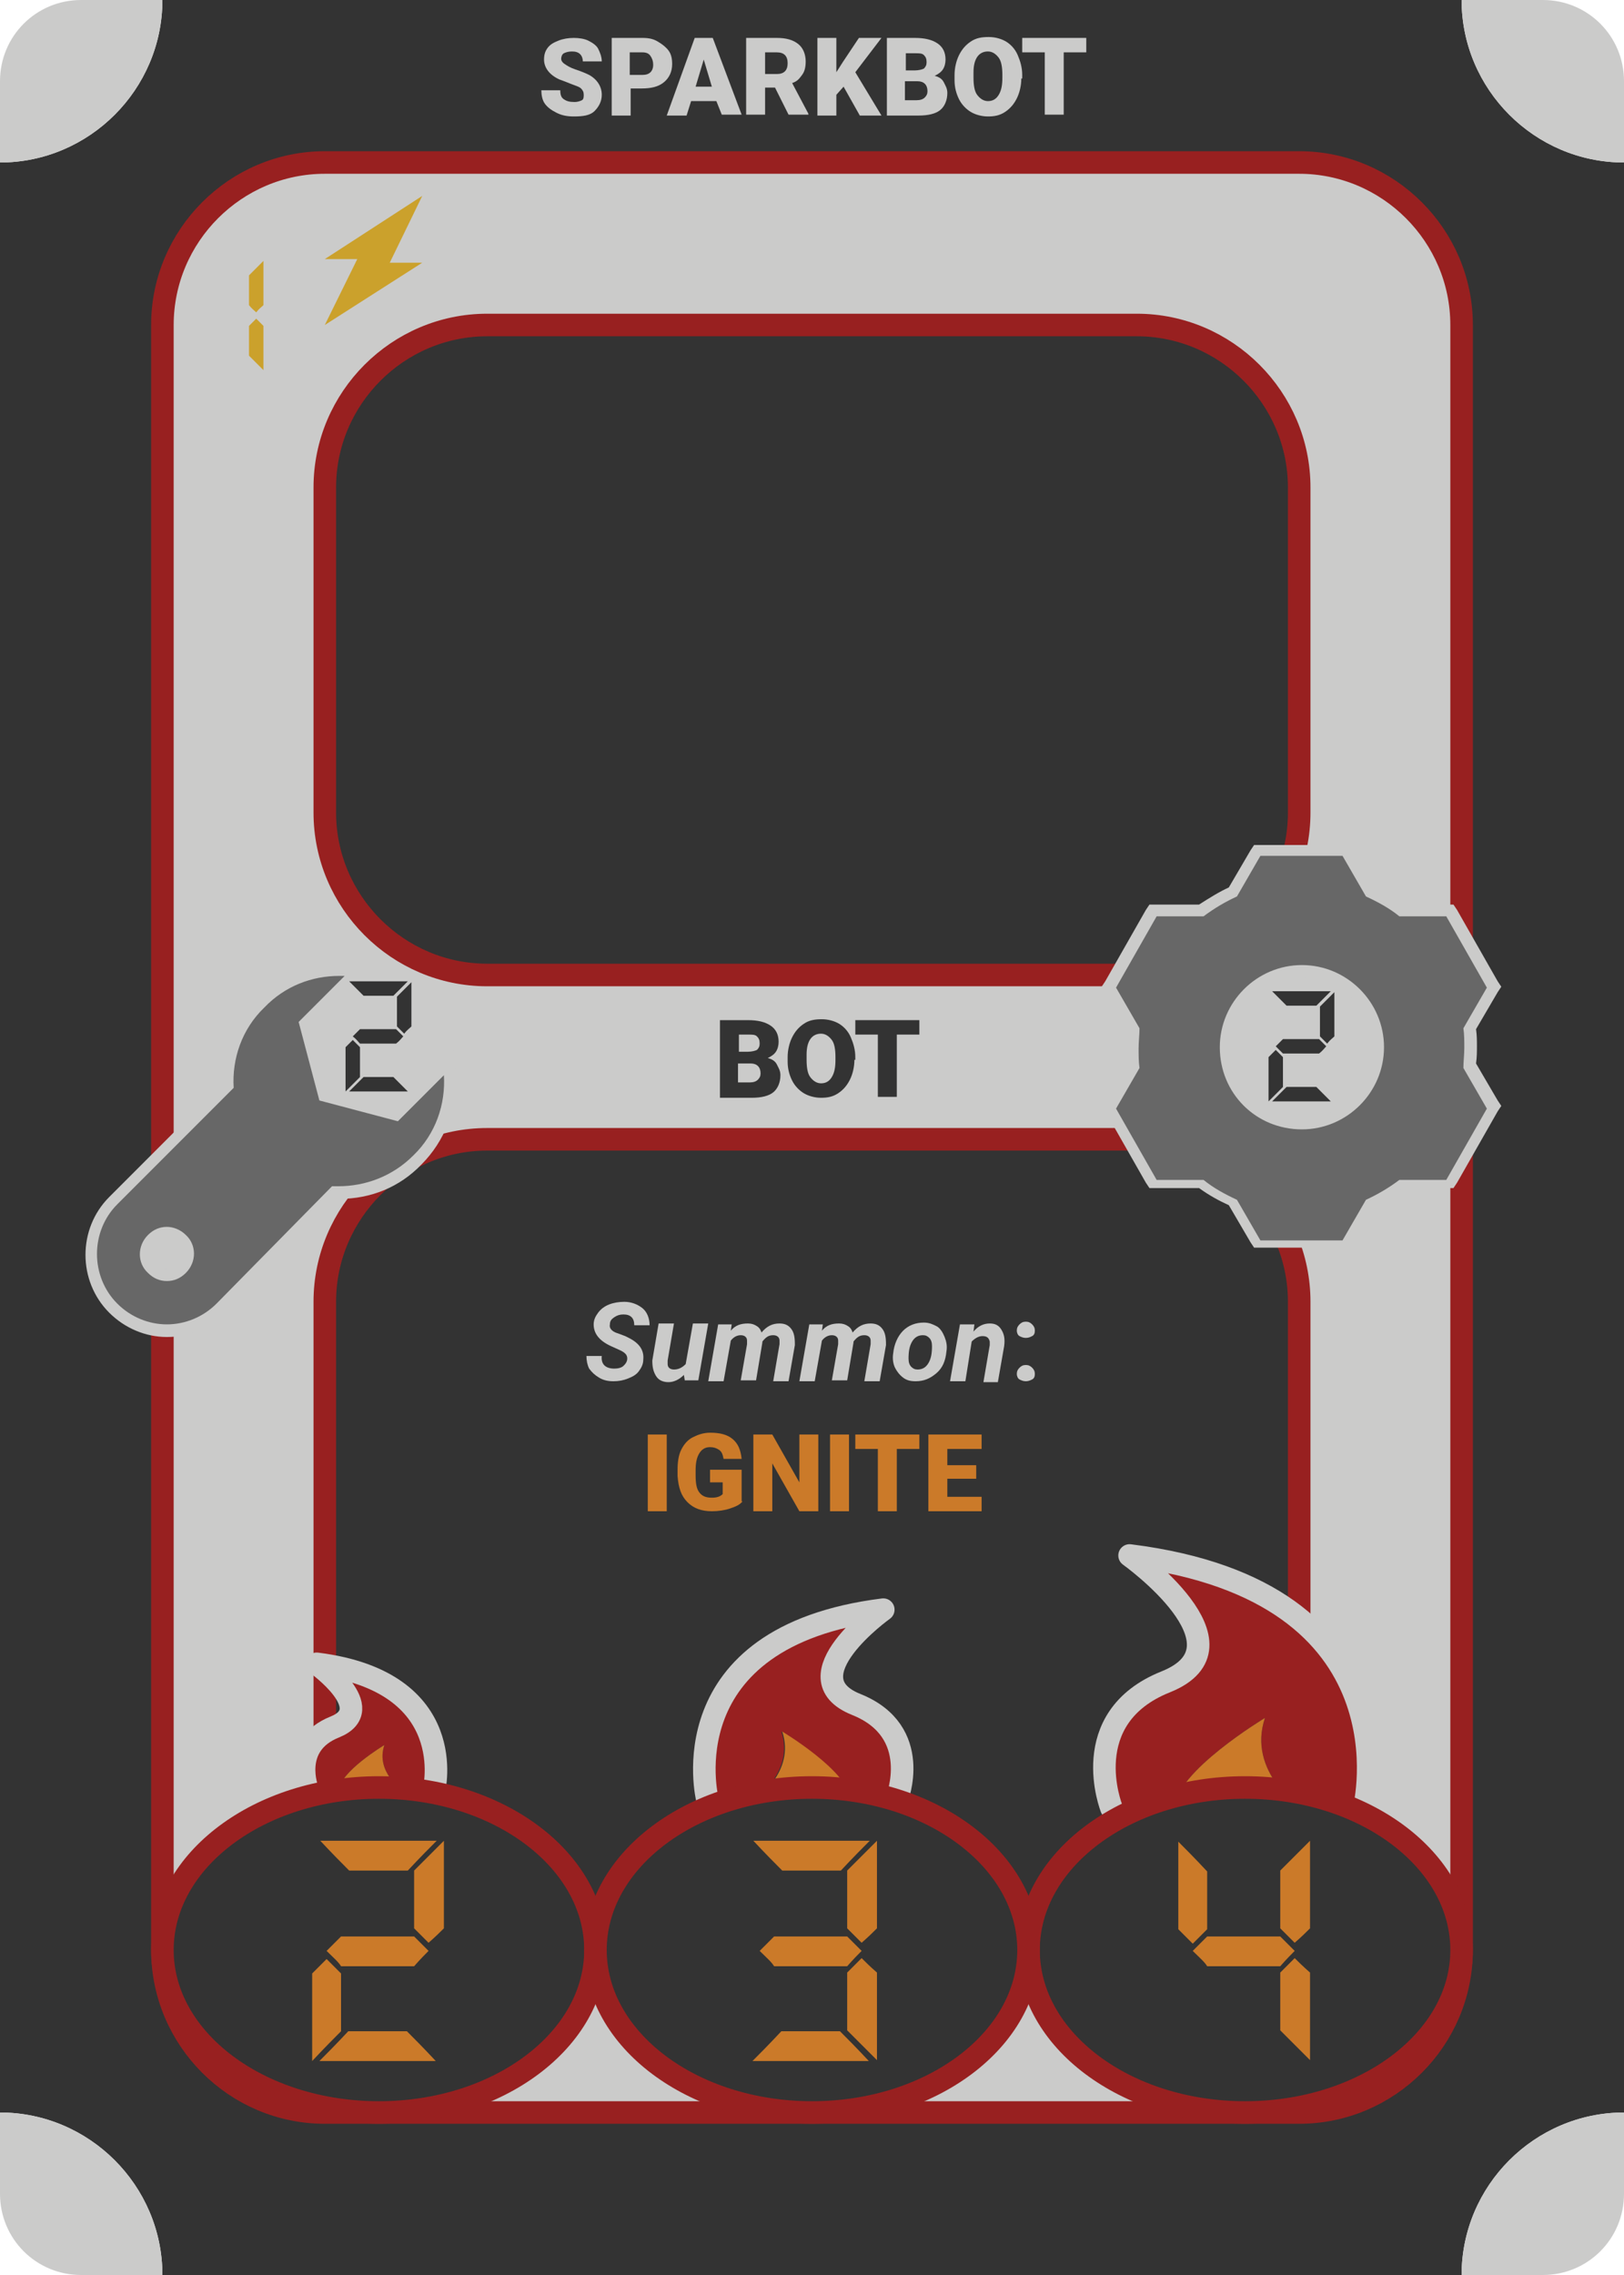 <?xml version="1.0" encoding="utf-8"?>
<!-- Generator: Adobe Illustrator 21.1.0, SVG Export Plug-In . SVG Version: 6.00 Build 0)  -->
<svg version="1.1" xmlns="http://www.w3.org/2000/svg" xmlns:xlink="http://www.w3.org/1999/xlink" x="0px" y="0px"
	 viewBox="0 0 180 252" style="enable-background:new 0 0 180 252;" xml:space="preserve">
<style type="text/css">
	.st0{fill:#333333;}
	.st1{fill:#CBCBCA;stroke:#982020;stroke-width:2.5;stroke-miterlimit:10;}
	.st2{fill:#333333;stroke:#982020;stroke-width:2.5;stroke-miterlimit:10;}
	.st3{fill:#676767;}
	.st4{fill:#CBCBCA;}
	.st5{fill:none;}
	.st6{fill:#CBA12C;}
	.st7{fill:#CB7A29;}
	.st8{fill:#982020;}
	.st9{fill:none;stroke:#CBCBCA;stroke-width:2.5;stroke-linecap:round;stroke-linejoin:round;stroke-miterlimit:10;}
	.st10{clip-path:url(#SVGID_2_);}
	.st11{display:none;}
	.st12{display:inline;}
	.st13{fill:none;stroke:#991F1F;stroke-width:2;stroke-miterlimit:10;}
	.st14{fill:none;stroke:#991F1F;stroke-width:2;stroke-miterlimit:10;stroke-dasharray:11.2,11.2;}
	.st15{fill:none;stroke:#991F1F;stroke-width:2;stroke-miterlimit:10;stroke-dasharray:11.429,11.429;}
</style>
<g id="Layer_1">
	<g>
		<g>
			<g id="XMLID_65_">
				<g>
				</g>
				<g>
				</g>
			</g>
			<g id="XMLID_64_">
				<g>
				</g>
				<g>
				</g>
			</g>
			<g id="XMLID_63_">
				<g>
				</g>
				<g>
				</g>
			</g>
		</g>
		<path class="st0" d="M162,252H18c0-9.9-8.1-18-18-18V18c9.9,0,18-8.1,18-18h144c0,9.9,8.1,18,18,18v216
			C170.1,234,162,242.1,162,252z"/>
		<path class="st1" d="M144,234H36c-9.9,0-18-8.1-18-18V36c0-9.9,8.1-18,18-18h108c9.9,0,18,8.1,18,18v180
			C162,225.9,153.9,234,144,234z"/>
		<path class="st2" d="M126,216H54c-9.9,0-18-8.1-18-18v-53.8c0-9.9,8.1-18,18-18h72c9.9,0,18,8.1,18,18V198
			C144,207.9,135.9,216,126,216z"/>
		<path class="st2" d="M126,108H54c-9.9,0-18-8.1-18-18V54c0-9.9,8.1-18,18-18h72c9.9,0,18,8.1,18,18v36C144,99.9,135.9,108,126,108
			z"/>
		<g>
			<path class="st3" d="M139.3,137.9l-2.7-4.6c-1.2-0.5-2.4-1.2-3.5-2h-5.4l-4.9-8.5l2.7-4.6c-0.1-0.7-0.1-1.4-0.1-2
				c0-0.6,0-1.3,0.1-2l-2.7-4.6l4.9-8.5h5.4c1.1-0.8,2.3-1.5,3.5-2l2.7-4.6h9.8l2.7,4.6c1.2,0.5,2.4,1.2,3.5,2h5.4l4.9,8.5l-2.7,4.6
				c0.1,0.7,0.1,1.4,0.1,2c0,0.6,0,1.3-0.1,2l2.7,4.6l-4.9,8.5h-5.4c-1.1,0.8-2.3,1.5-3.5,2l-2.7,4.6H139.3z M144.3,107.6
				c-4.7,0-8.5,3.8-8.5,8.5s3.8,8.5,8.5,8.5s8.5-3.8,8.5-8.5S148.9,107.6,144.3,107.6z"/>
			<path class="st4" d="M148.8,94.8l2.6,4.5c1.3,0.6,2.6,1.3,3.7,2.2h5.2l4.5,7.9l-2.6,4.5c0.1,0.7,0.1,1.4,0.1,2.2
				c0,0.7-0.1,1.5-0.1,2.2l2.6,4.5l-4.5,7.9h-5.2c-1.2,0.9-2.4,1.6-3.7,2.2l-2.6,4.5h-9.1l-2.6-4.5c-1.3-0.6-2.6-1.3-3.7-2.2h-5.2
				l-4.5-7.9l2.6-4.5c-0.1-0.7-0.1-1.4-0.1-2.2c0-0.7,0.1-1.5,0.1-2.2l-2.6-4.5l4.5-7.9h5.2c1.2-0.9,2.4-1.6,3.7-2.2l2.6-4.5H148.8
				 M144.3,125.1c5,0,9.1-4.1,9.1-9.1c0-5-4.1-9.1-9.1-9.1c-5,0-9.1,4.1-9.1,9.1C135.2,121.1,139.2,125.1,144.3,125.1 M149.5,93.6
				h-0.7h-9.1H139l-0.4,0.6l-2.4,4.1c-1.1,0.5-2.2,1.2-3.3,1.9h-4.8h-0.7l-0.4,0.6l-4.5,7.9l-0.4,0.6l0.4,0.6l2.4,4.1
				c-0.1,0.7-0.1,1.3-0.1,1.9c0,0.6,0,1.2,0.1,1.9l-2.4,4.1l-0.4,0.6l0.4,0.6l4.5,7.9l0.4,0.6h0.7h4.8c1.1,0.8,2.2,1.4,3.3,1.9
				l2.4,4.1l0.4,0.6h0.7h9.1h0.7l0.4-0.6l2.4-4.1c1.1-0.5,2.2-1.2,3.3-1.9h4.8h0.7l0.4-0.6l4.5-7.9l0.4-0.6l-0.4-0.6l-2.4-4.1
				c0.1-0.7,0.1-1.3,0.1-1.9c0-0.6,0-1.2-0.1-1.9l2.4-4.1l0.4-0.6l-0.4-0.6l-4.5-7.9l-0.4-0.6h-0.7h-4.8c-1.1-0.8-2.2-1.4-3.3-1.9
				l-2.4-4.1L149.5,93.6L149.5,93.6z M144.3,123.9c-4.3,0-7.8-3.5-7.8-7.8s3.5-7.8,7.8-7.8s7.8,3.5,7.8,7.8S148.6,123.9,144.3,123.9
				L144.3,123.9z"/>
		</g>
		<g>
			<rect x="18" y="27" class="st5" width="18" height="18"/>
			<path class="st6" d="M27.6,30.5c0.4-0.4,0.9-0.9,1.6-1.6c0,1.1,0,2.7,0,4.9c-0.2,0.2-0.5,0.4-0.8,0.8c-0.2-0.2-0.5-0.4-0.8-0.8
				C27.6,33,27.6,31.9,27.6,30.5z M27.6,36.1c0.2-0.2,0.4-0.4,0.8-0.8c0.2,0.2,0.4,0.4,0.8,0.8c0,1.1,0,2.7,0,4.9
				c-0.4-0.4-0.9-0.9-1.6-1.6C27.6,38.7,27.6,37.6,27.6,36.1z"/>
		</g>
		<g>
			<polygon class="st6" points="46.8,21.7 36,28.7 39.6,28.7 36,36 46.8,29.1 43.2,29.1 46.8,21.7 			"/>
		</g>
		<g>
			<rect x="72" y="112.5" class="st5" width="36" height="12"/>
			<path class="st0" d="M79.8,121.5V113h3.1c1.1,0,1.9,0.2,2.5,0.6s0.9,1,0.9,1.8c0,0.4-0.1,0.8-0.3,1.1s-0.5,0.5-0.9,0.7
				c0.4,0.1,0.8,0.3,1,0.7s0.4,0.7,0.4,1.2c0,0.8-0.3,1.5-0.8,1.9s-1.3,0.6-2.4,0.6H79.8z M81.8,116.5h1.1c0.4,0,0.8-0.1,1-0.2
				c0.2-0.2,0.3-0.4,0.3-0.7c0-0.4-0.1-0.6-0.3-0.8c-0.2-0.2-0.5-0.2-1-0.2h-1V116.5z M81.8,117.9v2h1.3c0.4,0,0.7-0.1,0.9-0.3
				s0.3-0.4,0.3-0.7c0-0.7-0.4-1.1-1.1-1.1H81.8z"/>
			<path class="st0" d="M94.7,117.4c0,0.8-0.2,1.6-0.5,2.2s-0.7,1.1-1.3,1.5s-1.2,0.5-1.9,0.5s-1.4-0.2-1.9-0.5s-1-0.8-1.3-1.4
				s-0.5-1.3-0.5-2.1v-0.5c0-0.8,0.2-1.6,0.5-2.2s0.7-1.1,1.3-1.5s1.2-0.5,2-0.5c0.7,0,1.4,0.2,1.9,0.5s1,0.8,1.3,1.5
				s0.5,1.4,0.5,2.2V117.4z M92.6,117.1c0-0.8-0.1-1.5-0.4-1.9s-0.7-0.7-1.2-0.7c-1,0-1.6,0.8-1.6,2.3l0,0.6c0,0.8,0.1,1.5,0.4,1.9
				s0.7,0.7,1.2,0.7c0.5,0,0.9-0.2,1.2-0.7s0.4-1.1,0.4-1.9V117.1z"/>
			<path class="st0" d="M102,114.6h-2.6v6.9h-2.1v-6.9h-2.5V113h7.1V114.6z"/>
		</g>
		<g>
			<rect x="40.5" y="144" class="st5" width="99" height="36.4"/>
			<path class="st4" d="M69.5,150.7c0.1-0.5-0.1-0.8-0.7-1.1l-1.1-0.5c-1.3-0.6-1.9-1.4-1.9-2.4c0-0.5,0.2-0.9,0.5-1.3
				s0.7-0.7,1.2-0.9s1.1-0.3,1.7-0.3c0.8,0,1.5,0.3,2,0.7s0.8,1.1,0.8,1.9h-1.7c0-0.4-0.1-0.7-0.3-0.9s-0.5-0.3-0.9-0.3
				c-0.4,0-0.7,0.1-1,0.3s-0.5,0.4-0.5,0.8c-0.1,0.4,0.2,0.8,0.9,1l0.8,0.3l0.4,0.2c1.2,0.6,1.7,1.4,1.6,2.4c0,0.5-0.2,0.9-0.5,1.3
				s-0.7,0.6-1.2,0.8s-1,0.3-1.6,0.3c-0.6,0-1.1-0.1-1.6-0.4s-0.8-0.6-1.1-1c-0.2-0.4-0.3-0.9-0.3-1.4l1.7,0
				c-0.1,0.9,0.4,1.4,1.4,1.4c0.4,0,0.8-0.1,1-0.3S69.4,151,69.5,150.7z"/>
			<path class="st4" d="M75.8,152.3c-0.5,0.5-1.1,0.8-1.7,0.8c-0.6,0-1.1-0.2-1.4-0.7s-0.4-1-0.4-1.7l0.7-4.1h1.7l-0.7,4.1
				c0,0.1,0,0.3,0,0.4c0,0.4,0.3,0.6,0.7,0.6c0.5,0,0.9-0.2,1.3-0.6l0.8-4.5h1.7l-1.1,6.3h-1.5L75.8,152.3z"/>
			<path class="st4" d="M81.1,146.7l-0.1,0.7c0.5-0.6,1.1-0.8,1.9-0.8c0.4,0,0.7,0.1,1,0.3s0.4,0.4,0.5,0.7c0.6-0.7,1.2-1,2-1
				c0.6,0,1,0.2,1.3,0.6s0.4,0.9,0.4,1.7l0,0.1l-0.7,4h-1.7l0.7-4.1c0-0.1,0-0.3,0-0.4c0-0.4-0.3-0.6-0.7-0.6
				c-0.5,0-0.8,0.2-1.2,0.7l0,0.1l-0.7,4.2h-1.7l0.7-4c0-0.1,0-0.3,0-0.4c0-0.4-0.3-0.6-0.7-0.6c-0.4,0-0.8,0.2-1.1,0.6l-0.8,4.5
				h-1.7l1.1-6.3L81.1,146.7z"/>
			<path class="st4" d="M91.2,146.7l-0.1,0.7c0.5-0.6,1.1-0.8,1.9-0.8c0.4,0,0.7,0.1,1,0.3s0.4,0.4,0.5,0.7c0.6-0.7,1.2-1,2-1
				c0.6,0,1,0.2,1.3,0.6s0.4,0.9,0.4,1.7l0,0.1l-0.7,4h-1.7l0.7-4.1c0-0.1,0-0.3,0-0.4c0-0.4-0.3-0.6-0.7-0.6
				c-0.5,0-0.8,0.2-1.2,0.7l0,0.1l-0.7,4.2h-1.7l0.7-4c0-0.1,0-0.3,0-0.4c0-0.4-0.3-0.6-0.7-0.6c-0.4,0-0.8,0.2-1.1,0.6l-0.8,4.5
				h-1.7l1.1-6.3L91.2,146.7z"/>
			<path class="st4" d="M102.4,146.5c0.6,0,1,0.2,1.4,0.4s0.7,0.7,0.9,1.2s0.3,1,0.2,1.6c-0.1,1-0.4,1.8-1.1,2.4s-1.4,0.9-2.3,0.9
				c-0.6,0-1-0.1-1.4-0.4s-0.7-0.7-0.9-1.1s-0.3-1-0.2-1.6c0.1-1,0.5-1.9,1.1-2.5S101.5,146.5,102.4,146.5z M100.7,150.5
				c0,0.4,0.1,0.7,0.3,0.9c0.2,0.2,0.4,0.3,0.7,0.3c0.5,0,0.9-0.2,1.2-0.7s0.4-1.1,0.4-1.9c0-0.4-0.1-0.7-0.3-0.9
				c-0.2-0.2-0.4-0.3-0.7-0.3c-0.5,0-0.9,0.2-1.2,0.7C100.8,149.1,100.7,149.7,100.7,150.5z"/>
			<path class="st4" d="M108,146.7l-0.1,0.8c0.5-0.6,1.1-0.9,1.8-0.9c0.6,0,1,0.2,1.3,0.7s0.4,1,0.3,1.8l-0.7,4H109l0.7-4.1
				c0-0.2,0-0.3,0-0.4c-0.1-0.4-0.3-0.6-0.8-0.6c-0.4,0-0.8,0.2-1.2,0.6L107,153h-1.7l1.1-6.3L108,146.7z"/>
			<path class="st4" d="M112.7,147.4c0-0.3,0.1-0.5,0.3-0.7s0.4-0.3,0.7-0.3c0.3,0,0.5,0.1,0.7,0.3s0.3,0.4,0.3,0.7
				c0,0.3-0.1,0.5-0.3,0.6s-0.4,0.2-0.7,0.2c-0.3,0-0.5-0.1-0.7-0.2S112.7,147.6,112.7,147.4z M112.7,152.2c0-0.3,0.1-0.5,0.3-0.7
				s0.4-0.3,0.7-0.3c0.3,0,0.5,0.1,0.7,0.3s0.3,0.4,0.3,0.7c0,0.3-0.1,0.5-0.3,0.6s-0.4,0.2-0.7,0.2c-0.3,0-0.5-0.1-0.7-0.2
				S112.7,152.4,112.7,152.2z"/>
			<path class="st7" d="M73.9,167.4h-2.1v-8.5h2.1V167.4z"/>
			<path class="st7" d="M82.3,166.3c-0.3,0.4-0.8,0.6-1.4,0.8s-1.3,0.3-2,0.3c-1.1,0-2-0.3-2.7-1s-1-1.6-1.1-2.9l0-0.7
				c0-0.8,0.1-1.6,0.4-2.2s0.7-1.1,1.3-1.4s1.2-0.5,1.9-0.5c1.1,0,1.9,0.2,2.5,0.7s0.9,1.2,1,2.2h-2c-0.1-0.5-0.2-0.8-0.5-1
				s-0.6-0.3-1-0.3c-0.5,0-0.9,0.2-1.2,0.7s-0.4,1.1-0.4,1.9v0.5c0,0.9,0.1,1.5,0.4,1.9s0.7,0.6,1.4,0.6c0.5,0,0.9-0.1,1.2-0.4v-1.3
				h-1.4v-1.4h3.5V166.3z"/>
			<path class="st7" d="M90.6,167.4h-2l-3-5.3v5.3h-2.1v-8.5h2.1l3,5.3v-5.3h2.1V167.4z"/>
			<path class="st7" d="M94.1,167.4H92v-8.5h2.1V167.4z"/>
			<path class="st7" d="M102,160.5h-2.6v6.9h-2.1v-6.9h-2.5v-1.6h7.1V160.5z"/>
			<path class="st7" d="M108.2,163.8H105v2h3.8v1.6h-5.9v-8.5h5.9v1.6H105v1.8h3.2V163.8z"/>
		</g>
		<g>
			<g id="XMLID_62_">
				<g>
					<path class="st8" d="M48.1,198.3h-3.5c0,0-3-2-2-5c0,0-5,3-5,5h-3.5c0,0-2-5,3-7s-2-7-2-7C51.1,186.3,48.1,198.3,48.1,198.3z"
						/>
					<path class="st7" d="M44.6,198.3h-7c0-2,5-5,5-5C41.6,196.3,44.6,198.3,44.6,198.3z"/>
				</g>
				<g>
				</g>
			</g>
			<g id="XMLID_61_">
				<g>
					<path class="st8" d="M99.4,199.3h-5.3c0-3-7.5-7.5-7.5-7.5c1.5,4.5-3,7.5-3,7.5h-5.3c0,0-4.5-18,19.5-21c0,0-10.5,7.5-3,10.5
						S99.4,199.3,99.4,199.3z"/>
					<path class="st7" d="M86.7,191.8c0,0,7.5,4.5,7.5,7.5H83.7C83.7,199.3,88.2,196.3,86.7,191.8z"/>
				</g>
				<g>
				</g>
			</g>
			<g id="XMLID_60_">
				<g>
					<path class="st8" d="M151.2,200.3h-7c0,0-6-4-4-10c0,0-10,6-10,10h-7c0,0-4-10,6-14s-4-14-4-14
						C157.2,176.3,151.2,200.3,151.2,200.3z"/>
					<path class="st7" d="M140.2,190.3c-2,6,4,10,4,10h-14C130.2,196.3,140.2,190.3,140.2,190.3z"/>
				</g>
				<g>
				</g>
			</g>
		</g>
		<g>
			<rect x="18" y="3.8" class="st5" width="144" height="12"/>
			<path class="st4" d="M64.7,10.5c0-0.3-0.1-0.5-0.3-0.7s-0.6-0.3-1.1-0.5s-1-0.4-1.3-0.5c-1.1-0.5-1.7-1.3-1.7-2.2
				c0-0.5,0.1-0.9,0.4-1.3s0.7-0.6,1.2-0.8s1.1-0.3,1.7-0.3c0.6,0,1.2,0.1,1.6,0.3s0.9,0.5,1.1,0.9s0.4,0.9,0.4,1.4h-2.1
				c0-0.3-0.1-0.6-0.3-0.8s-0.5-0.3-0.9-0.3c-0.4,0-0.7,0.1-0.9,0.2s-0.3,0.4-0.3,0.6c0,0.2,0.1,0.4,0.4,0.6s0.6,0.4,1.2,0.6
				s1.1,0.4,1.5,0.6c0.9,0.5,1.4,1.3,1.4,2.2c0,0.7-0.3,1.3-0.8,1.8s-1.3,0.6-2.3,0.6c-0.7,0-1.3-0.1-1.9-0.4s-1-0.6-1.3-1
				S60,10.5,60,10h2.1c0,0.5,0.1,0.8,0.4,1s0.6,0.3,1.2,0.3c0.3,0,0.6-0.1,0.8-0.2S64.7,10.7,64.7,10.5z"/>
			<path class="st4" d="M69.9,9.9v2.9h-2.1V4.2h3.4c0.7,0,1.2,0.1,1.7,0.4s0.9,0.6,1.2,1s0.4,0.9,0.4,1.5c0,0.8-0.3,1.5-0.9,2
				s-1.4,0.7-2.5,0.7H69.9z M69.9,8.3h1.3c0.4,0,0.7-0.1,0.9-0.3s0.3-0.5,0.3-0.8c0-0.4-0.1-0.7-0.3-1s-0.5-0.4-0.9-0.4h-1.4V8.3z"
				/>
			<path class="st4" d="M79.4,11.2h-2.8l-0.5,1.6h-2.2L77,4.2H79l3.2,8.5h-2.2L79.4,11.2z M77.1,9.6h1.8l-0.9-3L77.1,9.6z"/>
			<path class="st4" d="M85.9,9.7h-1.1v3h-2.1V4.2h3.4c1,0,1.8,0.2,2.4,0.7C89,5.3,89.3,6,89.3,6.8c0,0.6-0.1,1.1-0.4,1.5
				S88.4,9,87.8,9.2l1.8,3.4v0.1h-2.2L85.9,9.7z M84.8,8.2h1.3c0.4,0,0.7-0.1,0.9-0.3c0.2-0.2,0.3-0.5,0.3-0.9S87.2,6.3,87,6.1
				s-0.5-0.3-0.9-0.3h-1.3V8.2z"/>
			<path class="st4" d="M93.5,9.6l-0.8,0.9v2.3h-2.1V4.2h2.1V8l0.7-1.1l1.8-2.7h2.5L94.8,8l2.9,4.8h-2.4L93.5,9.6z"/>
			<path class="st4" d="M98.3,12.8V4.2h3.1c1.1,0,1.9,0.2,2.5,0.6s0.9,1,0.9,1.8c0,0.4-0.1,0.8-0.3,1.1s-0.5,0.5-0.9,0.7
				c0.4,0.1,0.8,0.3,1,0.7s0.4,0.7,0.4,1.2c0,0.8-0.3,1.5-0.8,1.9s-1.3,0.6-2.4,0.6H98.3z M100.3,7.8h1.1c0.4,0,0.8-0.1,1-0.2
				c0.2-0.2,0.3-0.4,0.3-0.7c0-0.4-0.1-0.6-0.3-0.8c-0.2-0.2-0.5-0.2-1-0.2h-1V7.8z M100.3,9.1v2h1.3c0.4,0,0.7-0.1,0.9-0.3
				s0.3-0.4,0.3-0.7c0-0.7-0.4-1.1-1.1-1.1H100.3z"/>
			<path class="st4" d="M113.2,8.7c0,0.8-0.2,1.6-0.5,2.2s-0.7,1.1-1.3,1.5s-1.2,0.5-1.9,0.5s-1.4-0.2-1.9-0.5s-1-0.8-1.3-1.4
				s-0.5-1.3-0.5-2.1V8.3c0-0.8,0.2-1.6,0.5-2.2s0.7-1.1,1.3-1.5s1.2-0.5,2-0.5c0.7,0,1.4,0.2,1.9,0.5s1,0.8,1.3,1.5
				s0.5,1.4,0.5,2.2V8.7z M111.1,8.3c0-0.8-0.1-1.5-0.4-1.9s-0.7-0.7-1.2-0.7c-1,0-1.6,0.8-1.6,2.3l0,0.6c0,0.8,0.1,1.5,0.4,1.9
				s0.7,0.7,1.2,0.7c0.5,0,0.9-0.2,1.2-0.7s0.4-1.1,0.4-1.9V8.3z"/>
			<path class="st4" d="M120.5,5.8h-2.6v6.9h-2.1V5.8h-2.5V4.2h7.1V5.8z"/>
		</g>
		<g>
			<path class="st9" d="M34.1,198.3c0,0-2-5,3-7s-2-7-2-7c16,2,13,14,13,14"/>
			<path class="st9" d="M78.4,199.3c0,0-4.5-18,19.5-21c0,0-10.5,7.5-3,10.5s4.5,10.5,4.5,10.5"/>
			<path class="st9" d="M123.2,200.3c0,0-4-10,6-14s-4-14-4-14c32,4,26,28,26,28"/>
		</g>
		<ellipse class="st2" cx="138" cy="216" rx="24" ry="18"/>
		<ellipse class="st2" cx="42" cy="216" rx="24" ry="18"/>
		<ellipse class="st2" cx="90" cy="216" rx="24" ry="18"/>
		<g>
			<g>
				<rect x="27" y="200.3" class="st5" width="24" height="36"/>
				<path class="st7" d="M37.8,225c-0.7,0.7-1.8,1.8-3.2,3.3c0-2.2,0-5.4,0-9.7c0.4-0.4,0.9-0.9,1.6-1.6c0.4,0.4,0.9,0.9,1.6,1.6
					C37.8,220,37.8,222.1,37.8,225z M48.4,203.9c-0.7,0.7-1.8,1.8-3.2,3.3c-1.5,0-3.6,0-6.5,0c-0.7-0.7-1.8-1.8-3.2-3.3
					C38.3,203.9,42.6,203.9,48.4,203.9z M35.4,228.3c0.7-0.7,1.8-1.8,3.2-3.3c1.5,0,3.6,0,6.5,0c0.7,0.7,1.8,1.8,3.2,3.3
					C45.5,228.3,41.1,228.3,35.4,228.3z M36.2,216.1c0.4-0.4,0.9-0.9,1.6-1.6c1.8,0,4.5,0,8.1,0c0.4,0.4,0.9,0.9,1.6,1.6
					c-0.4,0.4-0.9,0.9-1.6,1.7c-1.8,0-4.5,0-8.1,0C37.5,217.3,36.9,216.8,36.2,216.1z M45.9,207.2c0.7-0.7,1.8-1.8,3.3-3.3
					c0,2.2,0,5.4,0,9.7c-0.4,0.4-0.9,0.9-1.7,1.6c-0.4-0.4-0.9-0.9-1.6-1.6C45.9,212.2,45.9,210.1,45.9,207.2z"/>
			</g>
			<g>
				<rect x="75" y="200.3" class="st5" width="24" height="36"/>
				<path class="st7" d="M96.4,203.9c-0.7,0.7-1.8,1.8-3.2,3.3c-1.5,0-3.6,0-6.5,0c-0.7-0.7-1.8-1.8-3.2-3.3
					C86.3,203.9,90.6,203.9,96.4,203.9z M83.4,228.3c0.7-0.7,1.8-1.8,3.2-3.3c1.5,0,3.6,0,6.5,0c0.7,0.7,1.8,1.8,3.2,3.3
					C93.5,228.3,89.1,228.3,83.4,228.3z M84.2,216.1c0.4-0.4,0.9-0.9,1.6-1.6c1.8,0,4.5,0,8.1,0c0.4,0.4,0.9,0.9,1.6,1.6
					c-0.4,0.4-0.9,0.9-1.6,1.7c-1.8,0-4.5,0-8.1,0C85.5,217.3,84.9,216.8,84.2,216.1z M93.9,207.2c0.7-0.7,1.8-1.8,3.3-3.3
					c0,2.2,0,5.4,0,9.7c-0.4,0.4-0.9,0.9-1.7,1.6c-0.4-0.4-0.9-0.9-1.6-1.6C93.9,212.2,93.9,210.1,93.9,207.2z M93.9,218.5
					c0.4-0.4,0.9-0.9,1.6-1.6c0.4,0.4,0.9,0.9,1.7,1.6c0,2.2,0,5.4,0,9.7c-0.7-0.7-1.8-1.8-3.3-3.3
					C93.9,223.6,93.9,221.4,93.9,218.5z"/>
			</g>
			<g>
				<rect x="123" y="200.3" class="st5" width="24" height="36"/>
				<path class="st7" d="M133.8,213.7c-0.4,0.4-0.9,0.9-1.6,1.6c-0.4-0.4-0.9-0.9-1.6-1.6c0-2.2,0-5.4,0-9.7
					c0.7,0.7,1.8,1.8,3.2,3.3C133.8,208.6,133.8,210.8,133.8,213.7z M132.2,216.1c0.4-0.4,0.9-0.9,1.6-1.6c1.8,0,4.5,0,8.1,0
					c0.4,0.4,0.9,0.9,1.6,1.6c-0.4,0.4-0.9,0.9-1.6,1.7c-1.8,0-4.5,0-8.1,0C133.5,217.3,132.9,216.8,132.2,216.1z M141.9,207.2
					c0.7-0.7,1.8-1.8,3.3-3.3c0,2.2,0,5.4,0,9.7c-0.4,0.4-0.9,0.9-1.7,1.6c-0.4-0.4-0.9-0.9-1.6-1.6
					C141.9,212.2,141.9,210.1,141.9,207.2z M141.9,218.5c0.4-0.4,0.9-0.9,1.6-1.6c0.4,0.4,0.9,0.9,1.7,1.6c0,2.2,0,5.4,0,9.7
					c-0.7-0.7-1.8-1.8-3.3-3.3C141.9,223.6,141.9,221.4,141.9,218.5z"/>
			</g>
		</g>
		<g>
			<rect x="133.7" y="108" class="st5" width="18.2" height="18.2"/>
			<path class="st0" d="M142.2,120.4c-0.4,0.4-0.9,0.9-1.6,1.6c0-1.1,0-2.7,0-4.9c0.2-0.2,0.4-0.4,0.8-0.8c0.2,0.2,0.4,0.4,0.8,0.8
				C142.2,117.9,142.2,118.9,142.2,120.4z M147.5,109.8c-0.4,0.4-0.9,0.9-1.6,1.6c-0.7,0-1.8,0-3.3,0c-0.4-0.4-0.9-0.9-1.6-1.6
				C142.4,109.8,144.6,109.8,147.5,109.8z M141,122c0.4-0.4,0.9-0.9,1.6-1.6c0.7,0,1.8,0,3.3,0c0.4,0.4,0.9,0.9,1.6,1.6
				C146,122,143.9,122,141,122z M141.4,115.9c0.2-0.2,0.4-0.4,0.8-0.8c0.9,0,2.3,0,4,0c0.2,0.2,0.5,0.5,0.8,0.8
				c-0.2,0.2-0.4,0.5-0.8,0.8c-0.9,0-2.2,0-4,0C142,116.5,141.8,116.3,141.4,115.9z M146.3,111.5c0.4-0.4,0.9-0.9,1.6-1.6
				c0,1.1,0,2.7,0,4.9c-0.2,0.2-0.5,0.4-0.8,0.8c-0.2-0.2-0.4-0.4-0.8-0.8C146.3,114,146.3,112.9,146.3,111.5z"/>
		</g>
		<g>
			<circle class="st4" cx="18.9" cy="138.6" r="2.5"/>
			<g>
				<path class="st3" d="M18.5,147.3c-2.3,0-4.4-0.9-6-2.5c-1.6-1.6-2.5-3.7-2.5-6s0.9-4.4,2.5-6l12.7-12.7
					c-0.1-3.4,1.2-6.7,3.6-9.1c2.3-2.3,5.4-3.6,8.7-3.6c0.2,0,0.5,0,0.7,0l1.4,0.1l-5.8,5.8l2.1,8l8,2.1l5.8-5.8l0.1,1.4
					c0.2,3.5-1.1,6.9-3.6,9.4c-2.3,2.3-5.4,3.6-8.7,3.6c0,0-0.3,0-0.4,0l-12.7,12.7C22.9,146.4,20.8,147.3,18.5,147.3z M18.5,136.5
					c-0.6,0-1.2,0.2-1.7,0.7c-0.4,0.4-0.7,1-0.7,1.7c0,0.6,0.2,1.2,0.7,1.7c0.4,0.4,1,0.7,1.7,0.7s1.2-0.2,1.7-0.7
					c0.4-0.4,0.7-1,0.7-1.7c0-0.6-0.2-1.2-0.7-1.7C19.7,136.8,19.1,136.5,18.5,136.5z"/>
				<path class="st4" d="M37.6,108.1c0.2,0,0.4,0,0.6,0l-5.1,5.1l2.3,8.7l8.7,2.3l5.1-5.1c0.2,3.2-0.9,6.5-3.4,8.9
					c-2.3,2.3-5.3,3.4-8.3,3.4c-0.2,0-0.4,0-0.7,0l0,0L24,144.4c-1.5,1.5-3.5,2.3-5.5,2.3s-4-0.8-5.5-2.3c-3-3-3-8,0-11l12.9-12.9
					l0,0c-0.2-3.2,0.9-6.5,3.4-8.9C31.6,109.2,34.6,108.1,37.6,108.1 M18.5,141.9c0.8,0,1.5-0.3,2.1-0.9c1.2-1.2,1.2-3.1,0-4.2
					c-0.6-0.6-1.4-0.9-2.1-0.9c-0.8,0-1.5,0.3-2.1,0.9c-1.2,1.2-1.2,3.1,0,4.2C17,141.6,17.7,141.9,18.5,141.9 M37.6,106.9
					c-3.5,0-6.7,1.3-9.1,3.8c-2.5,2.5-3.8,5.8-3.8,9.3l-12.6,12.6c-3.5,3.5-3.5,9.3,0,12.8c1.7,1.7,4,2.7,6.4,2.7
					c2.4,0,4.7-0.9,6.4-2.7l12.6-12.6c0,0,0.1,0,0.1,0c3.5,0,6.7-1.3,9.1-3.8c2.6-2.6,4-6.2,3.8-9.9l-0.2-2.8l-2,2l-4.6,4.6l-7.3-2
					l-2-7.3l4.6-4.6l2-2l-2.8-0.2C38.1,106.9,37.8,106.9,37.6,106.9L37.6,106.9z M18.5,140.6c-0.5,0-0.9-0.2-1.2-0.5
					c-0.3-0.3-0.5-0.8-0.5-1.2s0.2-0.9,0.5-1.2s0.8-0.5,1.2-0.5c0.5,0,0.9,0.2,1.2,0.5c0.7,0.7,0.7,1.8,0,2.5
					C19.4,140.4,19,140.6,18.5,140.6L18.5,140.6z"/>
			</g>
		</g>
		<g>
			<g>
				<path class="st0" d="M39.9,119.3c-0.4,0.4-0.9,0.9-1.6,1.6c0-1.1,0-2.7,0-4.9c0.2-0.2,0.4-0.4,0.8-0.8c0.2,0.2,0.4,0.4,0.8,0.8
					C39.9,116.7,39.9,117.8,39.9,119.3z M45.2,108.7c-0.4,0.4-0.9,0.9-1.6,1.6c-0.7,0-1.8,0-3.3,0c-0.4-0.4-0.9-0.9-1.6-1.6
					C40.1,108.7,42.3,108.7,45.2,108.7z M38.7,120.9c0.4-0.4,0.9-0.9,1.6-1.6c0.7,0,1.8,0,3.3,0c0.4,0.4,0.9,0.9,1.6,1.6
					C43.7,120.9,41.6,120.9,38.7,120.9z M39.1,114.8c0.2-0.2,0.4-0.4,0.8-0.8c0.9,0,2.3,0,4,0c0.2,0.2,0.5,0.5,0.8,0.8
					c-0.2,0.2-0.4,0.5-0.8,0.8c-0.9,0-2.2,0-4,0C39.7,115.4,39.5,115.1,39.1,114.8z M44,110.4c0.4-0.4,0.9-0.9,1.6-1.6
					c0,1.1,0,2.7,0,4.9c-0.2,0.2-0.5,0.4-0.8,0.8c-0.2-0.2-0.4-0.4-0.8-0.8C44,112.9,44,111.8,44,110.4z"/>
			</g>
		</g>
		<g>
			<defs>
				<path id="SVGID_1_" d="M171,252H9c-5,0-9-4-9-9V9c0-5,4-9,9-9h162c5,0,9,4,9,9v234C180,248,176,252,171,252z"/>
			</defs>
			<clipPath id="SVGID_2_">
				<use xlink:href="#SVGID_1_"  style="overflow:visible;"/>
			</clipPath>
			<g class="st10">
				<path class="st4" d="M0,18c9.9,0,18-8.1,18-18H0V18z"/>
				<path class="st4" d="M180,234c-9.9,0-18,8.1-18,18h18V234z"/>
				<path class="st4" d="M162,0c0,9.9,8.1,18,18,18V0L162,0z"/>
				<path class="st4" d="M18,252c0-9.9-8.1-18-18-18l0,18H18z"/>
			</g>
		</g>
	</g>
</g>
<g id="Layer_2" class="st11">
	<g class="st12">
		<g>
			<polyline class="st13" points="188,252 188,258 182,258 			"/>
			<line class="st14" x1="170.8" y1="258" x2="19.6" y2="258"/>
			<polyline class="st13" points="14,258 8,258 8,252 			"/>
			<line class="st15" x1="8" y1="240.6" x2="8" y2="17.7"/>
			<polyline class="st13" points="8,12 8,6 14,6 			"/>
			<line class="st14" x1="25.2" y1="6" x2="176.4" y2="6"/>
			<polyline class="st13" points="182,6 188,6 188,12 			"/>
			<line class="st15" x1="188" y1="23.4" x2="188" y2="246.3"/>
		</g>
	</g>
</g>
</svg>
